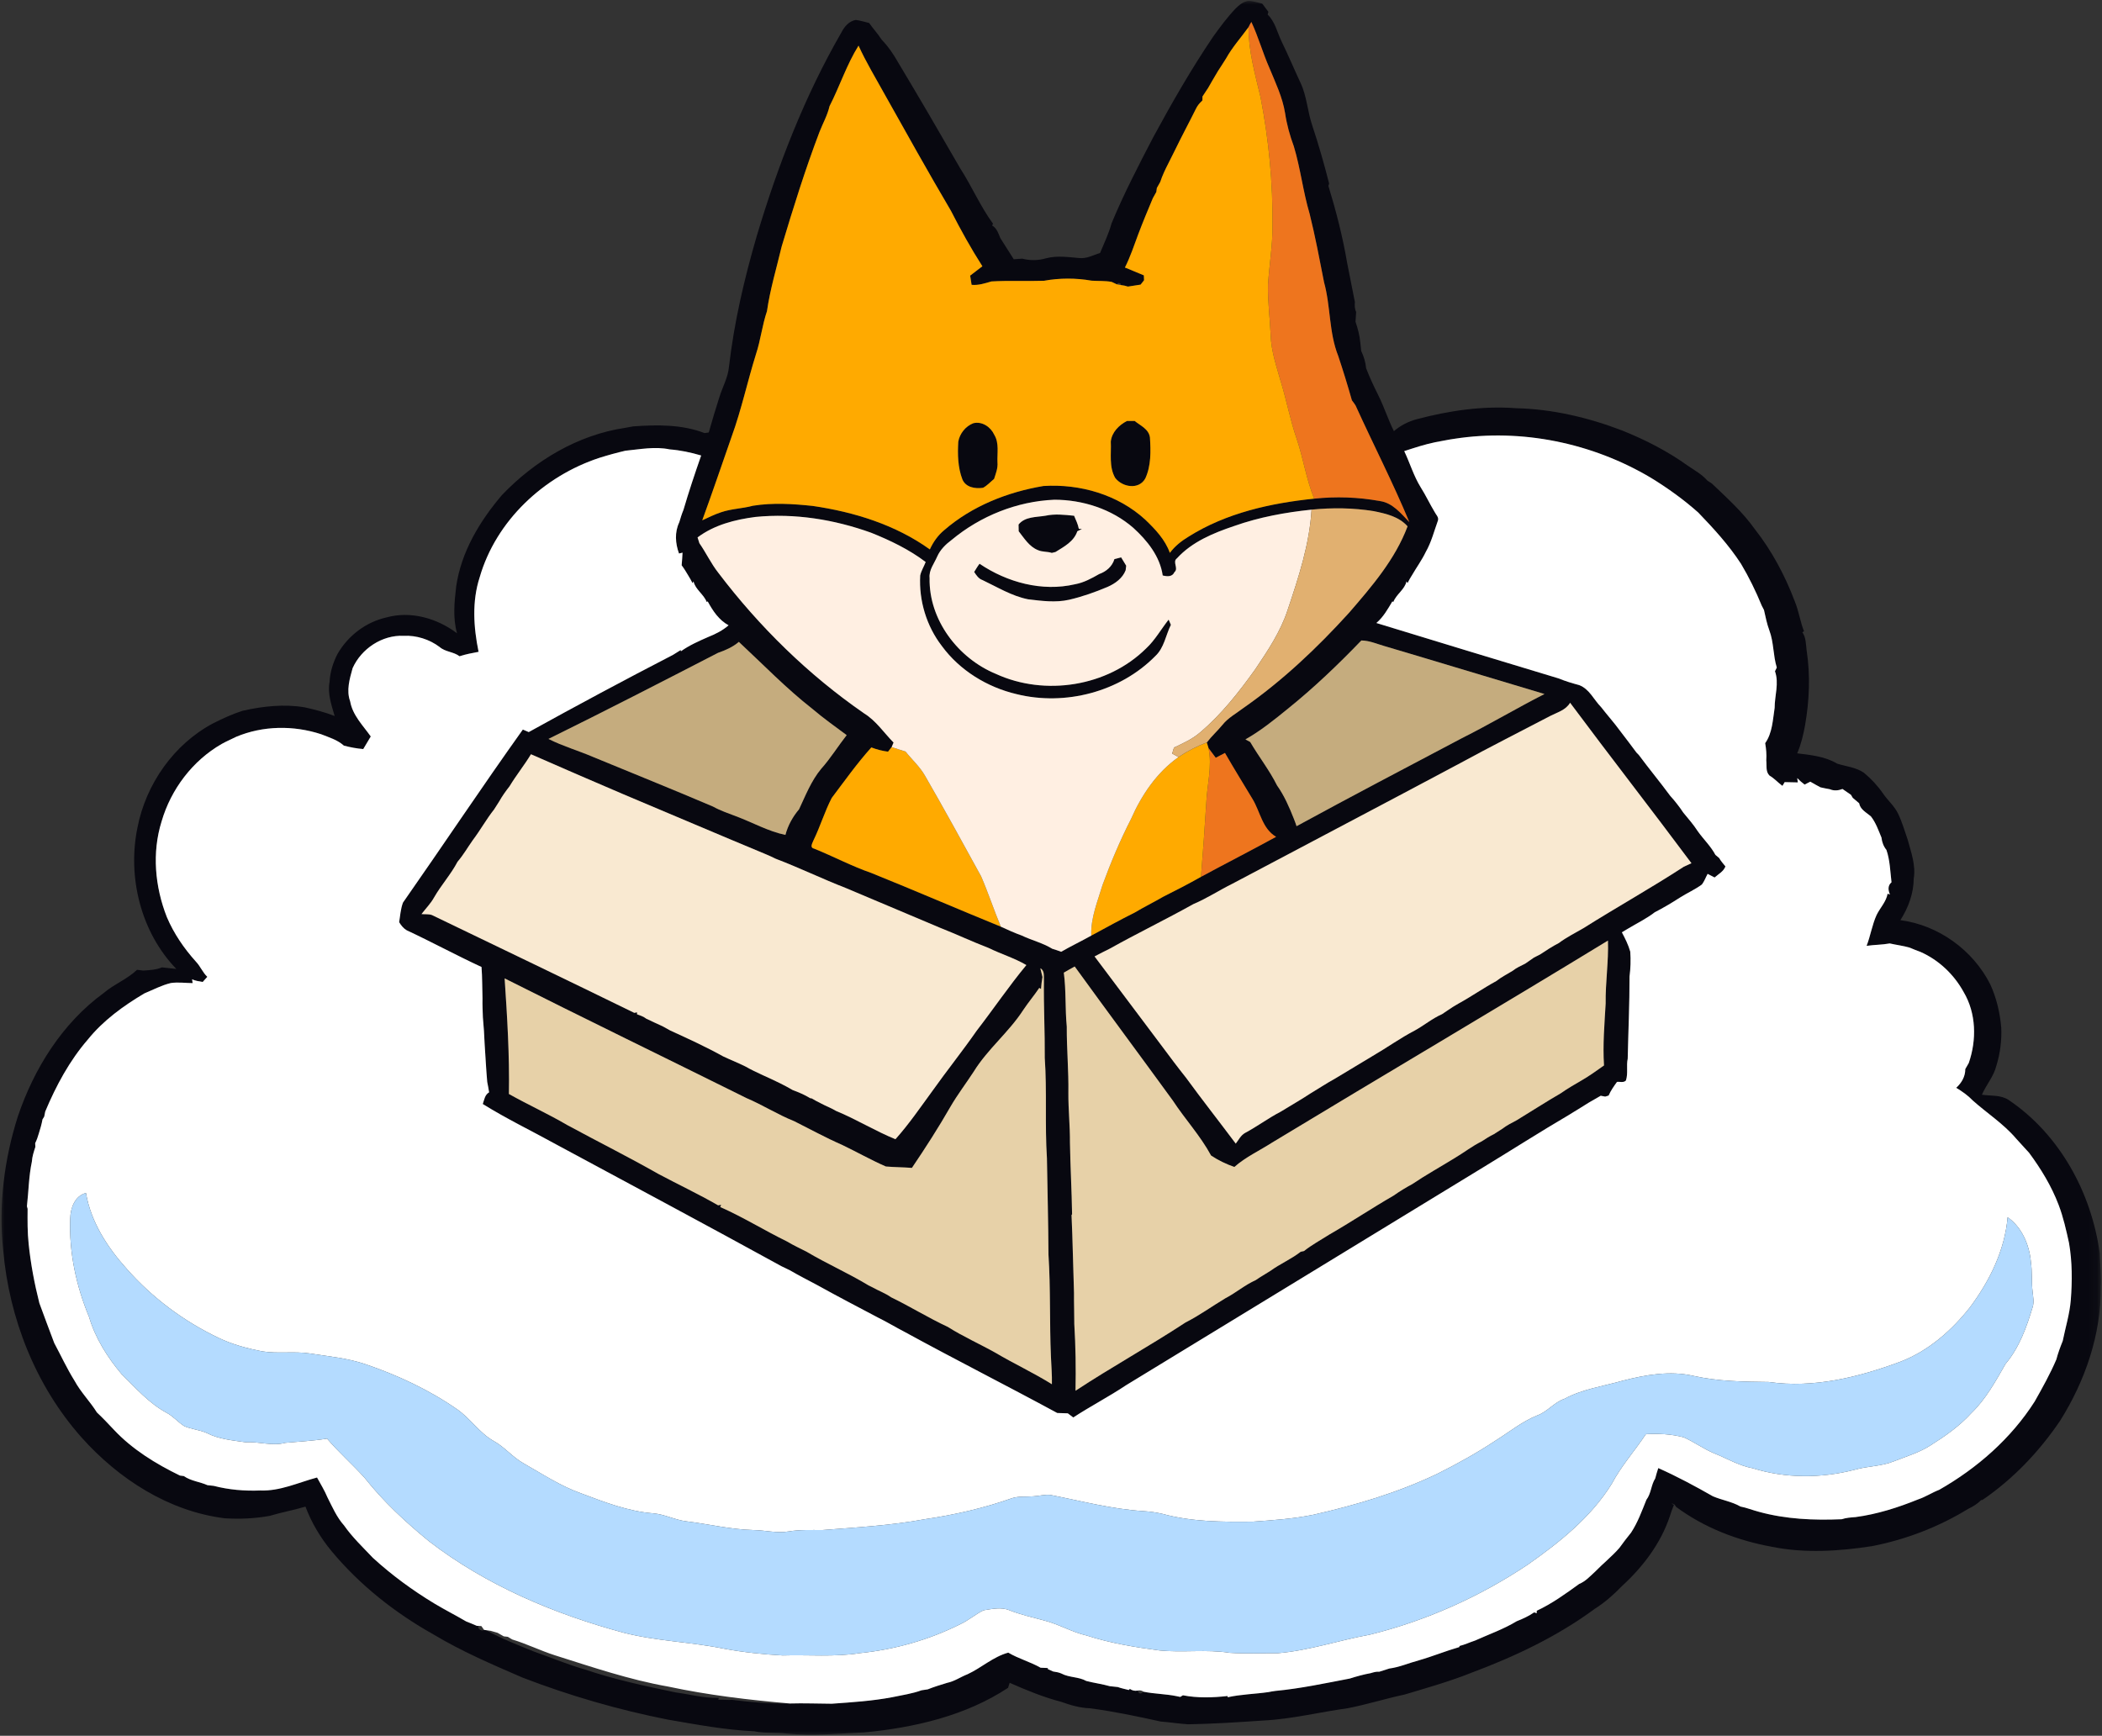 <svg width="224" height="185" viewBox="0 0 224 185" fill="none" xmlns="http://www.w3.org/2000/svg">
<rect x="0" y="0" width="224" height="185" fill="#333333" stroke="none"/>
<mask id="mask0_11084_29778" style="mask-type:luminance" maskUnits="userSpaceOnUse" x="0" y="0" width="224" height="185">
<path d="M223.903 0H0V185H223.903V0Z" fill="white"/>
</mask>
<g mask="url(#mask0_11084_29778)">
<path d="M131.663 0.917C132.039 0.548 132.477 0.165 133.025 0.103C133.533 0.098 134.02 0.276 134.514 0.388C134.724 0.681 134.942 0.973 135.165 1.262C135.144 1.334 135.107 1.478 135.087 1.55C135.877 2.322 136.106 3.438 136.565 4.404C137.279 5.864 137.907 7.367 138.597 8.841C139.27 10.274 139.334 11.886 139.84 13.373C140.519 15.412 141.111 17.481 141.638 19.564C141.618 19.624 141.58 19.745 141.56 19.805C142.382 22.496 143.083 25.224 143.555 28C143.764 28.968 143.925 29.947 144.132 30.92C144.216 31.341 144.297 31.766 144.383 32.189C144.352 32.55 144.357 32.911 144.517 33.247C144.488 33.592 144.466 33.941 144.45 34.289C144.695 35.008 144.889 35.749 144.962 36.508C144.991 36.806 145.022 37.109 145.058 37.41C145.334 37.989 145.521 38.605 145.581 39.246C145.957 40.233 146.409 41.186 146.879 42.129C147.502 43.372 147.916 44.707 148.542 45.952C149.243 45.346 150.076 44.921 150.971 44.681C154.41 43.772 157.981 43.236 161.548 43.507C165.428 43.596 169.257 44.5 172.873 45.885C175.337 46.878 177.725 48.096 179.887 49.652C180.607 50.142 181.383 50.571 181.961 51.235C182.114 51.333 182.267 51.433 182.425 51.533C184.025 53.065 185.7 54.561 186.989 56.38C188.815 58.697 190.217 61.333 191.259 64.087C191.688 65.12 191.833 66.242 192.245 67.281C192.201 67.308 192.114 67.362 192.068 67.386C192.466 67.956 192.437 68.662 192.525 69.319C192.926 71.945 192.817 74.632 192.365 77.248C192.18 78.286 191.936 79.319 191.519 80.291C192.973 80.467 194.501 80.623 195.782 81.391C196.729 81.69 197.78 81.776 198.623 82.357C199.401 82.999 200.093 83.744 200.667 84.575C201.164 85.312 201.875 85.895 202.264 86.71C202.695 87.605 202.972 88.562 203.294 89.499C203.659 90.846 204.173 92.224 203.937 93.642C203.925 95.225 203.359 96.748 202.515 98.07C206.582 98.605 210.251 101.261 212.093 104.914C212.761 106.365 213.125 107.941 213.264 109.531C213.323 110.893 213.15 112.269 212.746 113.574C212.471 114.72 211.662 115.611 211.202 116.677C212.154 116.817 213.209 116.675 214.056 117.238C219.499 120.909 222.882 127.134 223.761 133.572C223.797 134.779 223.938 135.987 223.871 137.196C223.914 142.23 222.203 147.17 219.547 151.406C217.329 154.69 214.545 157.62 211.271 159.859C211.229 159.866 211.146 159.879 211.103 159.886C210.728 160.291 210.246 160.572 209.752 160.808C206.614 162.736 203.116 164.082 199.501 164.788C195.976 165.331 192.332 165.57 188.815 164.855C185.161 164.192 181.59 162.82 178.601 160.594C178.501 160.391 178.365 160.227 178.129 160.273L178.385 160.378C178.217 160.774 178.078 161.191 177.946 161.602C176.98 164.497 175.082 166.997 172.851 169.038C171.966 169.955 171.009 170.802 169.93 171.481C165.938 174.424 161.412 176.562 156.781 178.292C154.473 179.214 152.075 179.889 149.695 180.602C147.665 181.038 145.675 181.659 143.638 182.062C140.63 182.471 137.665 183.226 134.621 183.374C131.952 183.555 129.281 183.733 126.605 183.777C125.63 183.711 124.661 183.557 123.688 183.482C121.186 182.927 118.668 182.399 116.126 182.067C115.086 182.028 114.084 181.742 113.114 181.391C111.212 180.892 109.385 180.149 107.593 179.353C107.55 179.489 107.466 179.757 107.423 179.891C102.882 182.881 97.448 184.127 92.102 184.645C89.364 184.753 86.621 185.062 83.883 184.769C82.715 184.621 81.523 184.769 80.366 184.521C77.251 184.377 74.186 183.796 71.12 183.268C65.855 182.221 60.675 180.724 55.666 178.791C52.447 177.398 49.21 176.013 46.2 174.203C42.095 171.905 38.332 168.931 35.322 165.309C34.149 163.889 33.203 162.299 32.551 160.576C31.295 160.95 30.004 161.184 28.748 161.56C27.177 161.85 25.56 161.916 23.969 161.821C17.989 161.086 12.63 157.626 8.679 153.192C3.799 147.695 0.978 140.524 0.339 133.234C-0.17 128.434 0.448 123.556 1.909 118.968C3.643 113.854 6.651 109.041 11.059 105.829C12.161 104.887 13.556 104.368 14.605 103.362C14.825 103.391 15.048 103.42 15.268 103.444C15.939 103.395 16.629 103.371 17.256 103.104C17.769 103.162 18.278 103.219 18.79 103.269C15.01 99.359 13.559 93.482 14.65 88.199C15.549 83.571 18.53 79.305 22.724 77.086C23.733 76.578 24.763 76.106 25.839 75.757C28.007 75.271 30.255 75.015 32.462 75.387C33.546 75.623 34.621 75.912 35.661 76.309C35.318 75.133 34.89 73.916 35.122 72.676C35.173 71.627 35.492 70.616 35.972 69.688C37.083 67.76 38.984 66.306 41.16 65.812C43.773 65.08 46.578 65.894 48.704 67.495C48.246 65.866 48.417 64.154 48.615 62.499C49.143 58.831 51.115 55.554 53.484 52.771C56.972 49.111 61.572 46.35 66.617 45.6C66.899 45.549 67.182 45.498 67.467 45.444C70.014 45.264 72.663 45.224 75.081 46.157C75.192 46.141 75.417 46.11 75.528 46.094C75.889 44.834 76.258 43.574 76.661 42.328C76.995 41.246 77.579 40.239 77.683 39.095C78.229 34.367 79.313 29.712 80.646 25.146C82.89 17.634 85.738 10.259 89.665 3.458C89.981 2.839 90.48 2.242 91.203 2.126C91.684 2.18 92.145 2.344 92.619 2.449C93.04 3.061 93.561 3.602 93.957 4.235C94.665 4.96 95.233 5.806 95.731 6.688C97.964 10.41 100.152 14.164 102.316 17.928C103.559 19.856 104.469 21.995 105.825 23.85C105.8 23.892 105.747 23.981 105.72 24.023C106.217 24.317 106.397 24.874 106.602 25.379C107.092 26.121 107.541 26.889 108.031 27.632C108.329 27.61 108.63 27.588 108.931 27.566C109.77 27.786 110.654 27.772 111.486 27.525C112.648 27.22 113.846 27.407 115.022 27.503C115.807 27.592 116.506 27.18 117.232 26.958C117.657 25.916 118.161 24.898 118.452 23.808C119.755 20.666 121.32 17.65 122.887 14.638C124.87 10.978 126.947 7.36 129.278 3.907C130.024 2.874 130.783 1.844 131.663 0.917ZM133.047 2.899C132.244 4.007 131.32 5.032 130.654 6.234C130.467 6.536 130.269 6.83 130.082 7.131C129.888 7.414 129.708 7.705 129.539 8.004C129.276 8.458 129.002 8.905 128.751 9.364C128.546 9.669 128.345 9.978 128.143 10.283C128.141 10.37 128.139 10.548 128.136 10.635C128.121 10.668 128.094 10.733 128.078 10.764C127.809 11.007 127.584 11.294 127.431 11.621C126.698 13.104 125.91 14.555 125.193 16.042C124.973 16.49 124.75 16.937 124.523 17.38C124.189 18.03 123.869 18.694 123.642 19.391C123.521 19.607 123.399 19.825 123.279 20.041C123.265 20.145 123.236 20.357 123.223 20.462C123.096 20.684 122.971 20.904 122.851 21.127C122.319 22.392 121.792 23.659 121.306 24.943C120.859 26.143 120.456 27.365 119.879 28.514C120.558 28.772 121.217 29.084 121.896 29.349C121.901 29.46 121.91 29.683 121.914 29.796C121.903 29.827 121.883 29.89 121.874 29.921C121.792 30.023 121.631 30.23 121.549 30.335C121.097 30.404 120.645 30.48 120.195 30.544C119.957 30.464 119.717 30.411 119.472 30.386L119.394 30.201L119.158 30.154L119.011 30.302C118.875 30.237 118.606 30.11 118.47 30.046C117.762 29.912 117.036 29.965 116.324 29.914C114.652 29.622 112.922 29.622 111.252 29.925C109.387 29.99 107.515 29.885 105.651 29.997C104.961 30.195 104.269 30.431 103.539 30.357C103.487 30.03 103.436 29.7 103.385 29.375C103.819 29.044 104.255 28.716 104.687 28.378C103.465 26.47 102.368 24.486 101.339 22.472C98.912 18.351 96.584 14.175 94.246 10.003C93.307 8.302 92.296 6.634 91.49 4.865C90.221 6.893 89.484 9.199 88.398 11.323C88.18 12.282 87.688 13.144 87.332 14.054C85.805 18.064 84.531 22.16 83.3 26.265C82.757 28.561 82.067 30.827 81.733 33.167C81.221 34.665 81.06 36.25 80.559 37.753C79.651 40.658 79.017 43.643 77.977 46.508C76.935 49.494 75.918 52.486 74.836 55.456C75.495 55.153 76.147 54.824 76.842 54.596C77.944 54.218 79.124 54.207 80.243 53.902C82.349 53.563 84.504 53.699 86.617 53.924C91.025 54.567 95.437 55.934 99.088 58.557C99.449 57.773 99.95 57.052 100.622 56.502C103.585 53.935 107.357 52.444 111.195 51.798C115.088 51.549 119.149 52.722 122.05 55.391C123.109 56.406 124.165 57.515 124.666 58.926C125.198 58.203 125.917 57.644 126.68 57.183C130.676 54.672 135.4 53.623 140.044 53.147C142.373 52.9 144.735 52.978 147.039 53.401C148.393 53.577 149.294 54.728 150.187 55.647C148.437 51.435 146.347 47.374 144.459 43.222C144.337 43.029 144.205 42.842 144.065 42.666C143.615 41.081 143.132 39.505 142.609 37.942C141.607 35.431 141.812 32.666 141.097 30.083C140.621 27.646 140.16 25.203 139.561 22.792C138.858 20.428 138.591 17.964 137.878 15.602C137.451 14.453 137.124 13.264 136.943 12.051C136.669 10.363 135.924 8.816 135.278 7.251C134.566 5.639 134.098 3.934 133.352 2.34C133.237 2.52 133.134 2.707 133.047 2.899ZM154.982 46.767C154.304 46.858 153.64 47.016 152.968 47.127C151.835 47.359 150.737 47.724 149.642 48.08C150.249 49.354 150.648 50.727 151.396 51.936C151.93 52.778 152.351 53.686 152.867 54.543C153.01 54.841 153.362 55.129 153.23 55.491C152.825 56.611 152.534 57.784 151.939 58.826C151.525 59.688 150.96 60.462 150.481 61.286C150.299 61.564 150.14 61.854 149.994 62.152L149.882 61.965C149.7 62.831 148.796 63.328 148.482 64.16L148.375 64.1C147.89 64.919 147.411 65.774 146.672 66.4C153.15 68.374 159.629 70.365 166.118 72.313C166.822 72.607 167.554 72.823 168.29 73.021C169.385 73.441 169.845 74.581 170.622 75.365C171.286 76.224 172.014 77.03 172.652 77.907C173.232 78.675 173.825 79.432 174.393 80.211C174.456 80.274 174.578 80.398 174.639 80.463C175.726 81.937 176.902 83.344 177.986 84.82C178.243 85.105 178.496 85.396 178.73 85.706C178.954 85.993 179.174 86.289 179.373 86.599C179.903 87.249 180.464 87.879 180.918 88.587C181.523 89.446 182.309 90.18 182.803 91.113C182.932 91.225 183.066 91.336 183.202 91.447C183.385 91.774 183.635 92.051 183.871 92.344C183.674 92.879 183.124 93.161 182.718 93.522C182.465 93.393 182.218 93.266 181.973 93.137C181.768 93.513 181.624 93.927 181.364 94.27C180.624 94.813 179.779 95.183 179.006 95.675C178.139 96.236 177.252 96.761 176.335 97.233C175.432 97.932 174.4 98.424 173.428 99.012C173.226 99.13 173.03 99.248 172.835 99.366C173.185 100.025 173.523 100.699 173.728 101.423C173.796 102.309 173.764 103.204 173.65 104.086C173.658 107.002 173.518 109.914 173.458 112.828C173.292 113.598 173.518 114.406 173.265 115.163C173.01 115.426 172.628 115.27 172.316 115.31C171.982 115.771 171.651 116.239 171.423 116.766C171.335 116.793 171.152 116.849 171.06 116.877C170.939 116.855 170.702 116.808 170.581 116.786C169.743 117.249 168.923 117.744 168.117 118.262C167.808 118.44 167.509 118.638 167.204 118.823C164.128 120.629 161.125 122.55 158.077 124.404C145.387 132.141 132.711 139.903 120.013 147.631C118.178 148.855 116.219 149.868 114.374 151.075C114.176 150.928 113.98 150.781 113.79 150.634C113.414 150.618 113.038 150.605 112.666 150.598C107.283 147.68 101.818 144.917 96.448 141.981C95.473 141.477 94.538 140.907 93.554 140.422C91.388 139.278 89.213 138.147 87.071 136.956C86.107 136.439 85.128 135.947 84.186 135.395C83.888 135.244 83.587 135.097 83.287 134.961C75.306 130.578 67.275 126.288 59.261 121.969C56.661 120.531 53.969 119.239 51.447 117.666C51.607 117.216 51.663 116.679 52.122 116.421C52.059 116.049 52.001 115.677 51.921 115.312C51.803 113.981 51.739 112.643 51.647 111.31C51.609 110.348 51.549 109.384 51.458 108.427C51.438 107.757 51.4 107.086 51.418 106.419C51.38 105.299 51.4 104.179 51.313 103.064C48.624 101.819 46.02 100.401 43.335 99.148C42.994 98.947 42.734 98.62 42.535 98.286C42.647 97.587 42.694 96.864 42.943 96.2C47.23 90.069 51.371 83.845 55.717 77.756C55.926 77.843 56.135 77.932 56.345 78.025C61.432 75.209 66.559 72.462 71.719 69.795C71.993 69.624 72.273 69.457 72.545 69.281L72.561 69.416C73.46 68.769 74.48 68.326 75.488 67.882C76.261 67.578 77.011 67.195 77.641 66.645C76.608 66.086 75.962 65.104 75.417 64.102L75.308 64.158C74.992 63.328 74.092 62.829 73.907 61.965L73.798 62.15C73.647 61.854 73.491 61.564 73.313 61.286C73.099 60.934 72.892 60.576 72.641 60.251C72.681 59.801 72.712 59.352 72.734 58.902C72.641 58.924 72.454 58.971 72.358 58.993C71.964 57.907 71.879 56.729 72.387 55.663C72.521 55.22 72.65 54.774 72.832 54.347C73.404 52.399 74.05 50.464 74.72 48.548C73.623 48.223 72.503 47.984 71.363 47.895C69.796 47.566 68.208 47.886 66.643 48.038C65.713 48.254 64.791 48.508 63.88 48.795C57.961 50.734 52.856 55.485 51.113 61.542C50.28 64.111 50.465 66.865 50.999 69.472C50.316 69.603 49.63 69.726 48.969 69.944C48.335 69.457 47.453 69.49 46.852 68.96C45.761 68.139 44.374 67.7 43.01 67.767C40.719 67.662 38.502 69.14 37.575 71.215C37.261 72.353 36.887 73.584 37.313 74.744C37.571 76.231 38.673 77.311 39.51 78.493C39.243 78.938 38.974 79.385 38.709 79.835C38.01 79.775 37.319 79.65 36.645 79.468C35.957 78.851 35.049 78.584 34.207 78.25C31.279 77.293 28.018 77.333 25.166 78.531C24.654 78.793 24.122 79.009 23.621 79.292C20.525 81.071 18.216 84.123 17.221 87.544C16.177 90.879 16.511 94.517 17.78 97.743C18.523 99.495 19.607 101.082 20.881 102.494C21.351 102.984 21.593 103.64 22.09 104.11C21.923 104.29 21.76 104.473 21.6 104.658C21.212 104.597 20.825 104.537 20.469 104.375C20.485 104.477 20.514 104.682 20.529 104.782C19.752 104.773 18.973 104.658 18.2 104.773C17.216 105.009 16.319 105.492 15.389 105.876C13.151 107.202 11.01 108.752 9.365 110.789C7.403 113.055 5.976 115.718 4.821 118.467C4.794 118.603 4.738 118.874 4.712 119.008C4.667 119.084 4.576 119.233 4.529 119.309C4.44 119.812 4.295 120.306 4.14 120.796C4.039 121.154 3.917 121.506 3.748 121.842C3.752 121.942 3.761 122.142 3.768 122.243C3.599 122.752 3.429 123.269 3.396 123.81C3.064 125.377 3.051 126.982 2.868 128.567C2.886 128.634 2.922 128.766 2.942 128.832C2.931 130.079 2.92 131.33 3.053 132.575C3.271 134.705 3.67 136.809 4.195 138.886C4.709 140.306 5.248 141.722 5.78 143.138C6.497 144.481 7.134 145.865 7.942 147.159C8.601 148.379 9.598 149.367 10.326 150.538C10.959 151.13 11.553 151.762 12.147 152.395C14.117 154.492 16.602 156.015 19.173 157.266C19.278 157.279 19.487 157.306 19.592 157.321C20.344 157.851 21.288 157.922 22.112 158.292C22.332 158.31 22.553 158.334 22.773 158.363C24.392 158.784 26.072 158.924 27.74 158.857C29.841 158.942 31.792 158.007 33.786 157.473C34.167 158.179 34.594 158.862 34.904 159.608C35.422 160.632 35.888 161.714 36.663 162.58C37.551 163.851 38.679 164.917 39.739 166.037C41.763 167.889 43.989 169.517 46.338 170.933C47.433 171.588 48.571 172.167 49.673 172.812C50.056 172.969 50.445 173.112 50.826 173.288L50.993 173.29C50.828 173.586 51.351 173.932 51.581 173.713C51.639 173.72 51.754 173.735 51.81 173.745C53.426 174.655 55.174 175.317 56.888 176.019C58.698 176.646 60.461 177.404 62.309 177.927C65.484 179.007 68.767 179.704 72.046 180.388C73.562 180.585 75.049 181.009 76.594 180.96C76.581 181.009 76.557 181.109 76.543 181.157C76.922 181.154 77.302 181.164 77.683 181.182C77.766 181.181 77.93 181.174 78.013 181.17C80.05 181.418 82.109 181.612 84.162 181.559C85.653 181.513 87.145 181.578 88.638 181.585C90.791 181.428 92.955 181.293 95.081 180.89C96.127 180.668 97.194 180.519 98.202 180.152C98.423 180.117 98.645 180.083 98.868 180.052C99.547 179.777 100.25 179.568 100.952 179.353C101.718 179.198 102.372 178.721 103.096 178.446C104.594 177.754 105.825 176.581 107.446 176.138C108.543 176.788 109.788 177.117 110.894 177.747C111.059 177.754 111.39 177.768 111.555 177.774C111.584 177.805 111.638 177.866 111.664 177.895C111.805 177.959 112.085 178.085 112.225 178.148C112.522 178.197 112.829 178.238 113.109 178.367C113.94 178.811 114.948 178.699 115.763 179.159C116.591 179.375 117.448 179.482 118.27 179.716C118.55 179.745 118.833 179.77 119.12 179.806C119.496 179.947 119.895 180.016 120.287 180.123L120.405 180.003C120.652 180.181 120.93 180.24 121.235 180.184C121.36 180.546 121.569 180.585 121.867 180.307C123.007 180.539 124.243 180.539 125.405 180.782C125.498 180.802 125.681 180.84 125.774 180.86L126.057 180.685C127.609 180.991 129.236 180.938 130.808 180.763L130.839 180.892C132.257 180.578 133.731 180.553 135.173 180.346C135.414 180.291 135.665 180.254 135.915 180.22C138.577 179.967 141.213 179.405 143.845 178.9C144.205 178.784 144.573 178.674 144.944 178.577C145.312 178.484 145.681 178.392 146.06 178.328C146.36 178.238 146.672 178.143 146.997 178.17C147.349 178.063 147.703 177.949 148.054 177.832C149.143 177.689 150.149 177.24 151.2 176.96C152.652 176.546 154.047 175.967 155.499 175.549L155.546 175.425C156.109 175.284 156.634 175.033 157.186 174.853C158.674 174.181 160.23 173.642 161.632 172.789C162.28 172.538 162.915 172.241 163.489 171.846C163.556 171.868 163.692 171.914 163.758 171.939L163.765 171.674C165.383 170.919 166.844 169.862 168.285 168.818C168.959 168.544 169.451 167.994 169.979 167.513C170.821 166.643 171.778 165.89 172.572 164.975C172.974 164.421 173.385 163.873 173.818 163.346C174.529 162.261 174.97 161.037 175.449 159.846C175.965 159.169 175.938 158.279 176.388 157.577C176.483 157.204 176.595 156.834 176.715 156.469C178.709 157.355 180.632 158.39 182.53 159.472C183.492 159.886 184.553 160.037 185.473 160.567C186.147 160.696 186.787 160.961 187.452 161.133C190.314 161.921 193.309 162.048 196.264 161.921C196.736 161.763 197.231 161.729 197.729 161.694C200.03 161.389 202.264 160.676 204.409 159.806C205.193 159.546 205.886 159.08 206.653 158.784C210.696 156.48 214.304 153.323 216.821 149.381C217.649 147.913 218.473 146.44 219.136 144.89C219.311 144.216 219.554 143.563 219.815 142.92C220.109 141.468 220.553 140.046 220.674 138.563C220.832 136.537 220.832 134.491 220.487 132.488C220.187 131.116 219.881 129.743 219.381 128.427C218.619 126.421 217.503 124.587 216.232 122.868C215.774 122.352 215.294 121.857 214.839 121.341C213.506 119.774 211.753 118.654 210.231 117.294C209.711 116.753 209.1 116.323 208.464 115.938C209.036 115.422 209.436 114.734 209.431 113.946C209.55 113.725 209.674 113.507 209.803 113.293C210.652 110.842 210.602 108.004 209.258 105.735C208.235 103.863 206.607 102.316 204.65 101.452C204.267 101.312 203.886 101.165 203.516 101.004C202.815 100.795 202.086 100.715 201.378 100.552C200.562 100.704 199.73 100.686 198.915 100.811C199.331 99.733 199.501 98.576 199.979 97.52C200.351 96.757 201.006 96.107 201.15 95.254L201.4 95.336C201.206 94.869 201.147 94.395 201.568 94.034C201.43 92.876 201.408 91.703 201.03 90.59C200.723 90.209 200.551 89.753 200.5 89.272C200.175 88.491 199.896 87.676 199.368 87.004C198.886 86.594 198.246 86.291 198.117 85.608C197.893 85.412 197.664 85.218 197.437 85.034C197.389 84.953 197.299 84.793 197.252 84.715C196.946 84.504 196.651 84.29 196.346 84.092C195.903 84.261 195.438 84.308 194.996 84.116C194.653 84.058 194.324 83.989 193.993 83.914C193.632 83.713 193.265 83.522 192.914 83.312C192.761 83.391 192.459 83.544 192.308 83.622C192.029 83.408 191.761 83.183 191.522 82.932C191.537 83.048 191.568 83.277 191.585 83.391C191.111 83.379 190.65 83.364 190.183 83.359C190.123 83.459 190.006 83.658 189.945 83.758C189.467 83.411 189.078 82.956 188.565 82.662C188.133 82.228 188.287 81.587 188.223 81.04C188.268 80.423 188.211 79.811 188.107 79.205C188.879 78.119 188.915 76.721 189.115 75.443C189.114 74.145 189.604 72.816 189.151 71.542C189.2 71.445 189.293 71.246 189.343 71.148C188.944 69.857 189.03 68.464 188.552 67.192C188.289 66.484 188.143 65.743 187.978 65.011C187.917 64.893 187.796 64.661 187.737 64.545C187.109 63.009 186.378 61.516 185.529 60.091C184.231 58.092 182.618 56.335 180.972 54.623C179.41 53.236 177.711 52.014 175.931 50.925C169.697 47.214 162.162 45.654 154.982 46.767ZM101.419 57.539C100.778 58.014 100.19 58.59 99.865 59.331C99.552 60.066 98.97 60.759 99.062 61.602C98.97 66.059 102.092 70.16 106.13 71.825C111.346 74.221 118.029 73.181 122.13 69.116C123.092 68.223 123.728 67.061 124.537 66.039C124.614 66.224 124.692 66.409 124.775 66.596C124.223 67.707 124.062 69.042 123.116 69.924C119.356 73.744 113.505 75.267 108.327 73.98C105.199 73.243 102.283 71.458 100.371 68.855C98.732 66.727 97.913 64.011 98.062 61.335C98.174 60.825 98.461 60.382 98.645 59.899C96.884 58.563 94.879 57.599 92.835 56.78C88.91 55.367 84.678 54.681 80.513 55.095C78.333 55.376 76.123 55.937 74.335 57.279C74.384 57.433 74.482 57.74 74.531 57.896C75.245 58.92 75.771 60.066 76.548 61.048C80.913 66.801 86.138 71.923 92.085 76.033C93.356 76.816 94.189 78.092 95.222 79.141C95.17 79.261 95.068 79.504 95.017 79.624C94.888 79.786 94.761 79.949 94.634 80.114C94.022 80.036 93.427 79.882 92.855 79.662C91.328 81.36 90.007 83.226 88.634 85.044C87.879 86.494 87.416 88.074 86.699 89.541C86.584 89.853 86.245 90.339 86.769 90.452C88.817 91.28 90.773 92.322 92.862 93.046C97.479 94.907 102.047 96.886 106.655 98.765C107.386 99.101 108.118 99.435 108.877 99.707C109.944 100.219 111.124 100.495 112.136 101.12C112.45 101.218 112.771 101.318 113.085 101.441C114.135 100.833 115.233 100.314 116.29 99.718C117.829 98.887 119.358 98.037 120.923 97.26C121.921 96.661 122.969 96.151 123.973 95.566C125.325 94.889 126.669 94.199 127.983 93.453C130.643 92.015 133.337 90.641 135.988 89.188C134.514 88.328 134.301 86.527 133.486 85.176C132.5 83.535 131.494 81.908 130.538 80.249C130.211 80.421 129.882 80.59 129.554 80.761C129.296 80.418 129.042 80.073 128.786 79.731C128.742 79.581 128.651 79.283 128.606 79.134C129.114 78.462 129.746 77.901 130.278 77.251C130.877 76.5 131.738 76.044 132.489 75.469C136.643 72.573 140.343 69.078 143.74 65.336C146.173 62.524 148.673 59.628 149.998 56.099C149.087 55.062 147.7 54.743 146.405 54.481C144.214 54.122 141.975 54.098 139.768 54.318C136.974 54.607 134.187 55.117 131.536 56.057C129.314 56.803 127.032 57.742 125.42 59.507C124.902 59.888 125.632 60.578 125.155 60.979C124.922 61.504 124.372 61.451 123.904 61.333C123.615 59.296 122.246 57.597 120.765 56.253C118.466 54.251 115.38 53.263 112.357 53.261C108.374 53.43 104.478 54.993 101.419 57.539ZM137.215 75.559C135.781 76.725 134.334 77.894 132.72 78.804C132.847 78.874 133.103 79.014 133.23 79.083C134.143 80.648 135.274 82.079 136.084 83.704C136.856 84.793 137.393 86.026 137.88 87.264C137.987 87.522 138.076 87.785 138.168 88.054C144 84.873 149.887 81.792 155.762 78.689C158.745 77.193 161.614 75.483 164.589 73.967C158.905 72.279 153.237 70.543 147.551 68.864C146.737 68.631 145.928 68.268 145.074 68.261C142.596 70.835 140.004 73.317 137.215 75.559ZM76.51 69.583C70.51 72.682 64.504 75.77 58.446 78.755C59.969 79.526 61.623 79.998 63.188 80.67C67.456 82.435 71.744 84.152 75.991 85.969C76.766 86.403 77.614 86.679 78.442 87.001C80.199 87.651 81.849 88.602 83.698 88.985C83.966 87.974 84.478 87.048 85.152 86.254C85.849 84.771 86.45 83.212 87.512 81.937C88.514 80.819 89.297 79.53 90.226 78.352C88.999 77.435 87.741 76.552 86.577 75.556C83.785 73.375 81.323 70.819 78.736 68.412C78.086 68.971 77.307 69.303 76.51 69.583ZM167.316 74.897C166.868 75.681 165.953 75.921 165.201 76.307C162.02 77.976 158.809 79.59 155.655 81.311C147.567 85.628 139.448 89.882 131.349 94.179C129.94 94.873 128.622 95.751 127.172 96.358C124.229 98.001 121.193 99.471 118.25 101.116C117.709 101.378 117.172 101.654 116.642 101.937C119.06 105.167 121.491 108.389 123.911 111.617C124.719 112.703 125.529 113.79 126.378 114.849C128.11 117.222 129.928 119.536 131.689 121.889C131.994 121.495 132.217 121.012 132.669 120.756C133.976 120.059 135.165 119.164 136.48 118.482C137.524 117.832 138.6 117.236 139.624 116.555C140.516 116.022 141.382 115.444 142.295 114.943C143.62 114.135 144.955 113.344 146.285 112.541C147.794 111.666 149.214 110.64 150.764 109.834C151.754 109.291 152.629 108.547 153.673 108.088C153.903 107.935 154.13 107.779 154.361 107.625C154.7 107.398 155.04 107.171 155.401 106.975C156.781 106.221 158.07 105.312 159.45 104.564C159.992 104.134 160.613 103.829 161.198 103.467C161.601 103.142 162.08 102.939 162.538 102.703C162.85 102.492 163.157 102.271 163.469 102.057C163.685 101.946 163.901 101.837 164.119 101.726C164.767 101.298 165.419 100.869 166.114 100.512C166.931 99.898 167.85 99.442 168.735 98.927C172.273 96.699 175.929 94.657 179.438 92.376C179.707 92.255 179.979 92.129 180.251 92.001C175.98 86.271 171.583 80.63 167.316 74.897ZM56.583 80.387C55.873 81.558 55.009 82.627 54.301 83.8C53.898 84.314 53.517 84.846 53.197 85.416C53.01 85.697 52.834 85.984 52.654 86.269C51.828 87.311 51.187 88.48 50.387 89.537C49.842 90.307 49.372 91.131 48.755 91.85C48.052 93.192 47.019 94.323 46.267 95.635C45.906 96.294 45.369 96.828 44.917 97.422C45.28 97.462 45.672 97.398 46.026 97.525C53.221 100.991 60.419 104.444 67.596 107.952C67.667 107.937 67.81 107.908 67.881 107.892L67.89 108.108C68.233 108.226 68.585 108.347 68.876 108.576C69.464 108.867 70.072 109.121 70.664 109.409C70.913 109.546 71.165 109.689 71.421 109.829C73.322 110.697 75.23 111.57 77.06 112.587C77.841 112.957 78.649 113.273 79.426 113.661C80.62 114.34 81.902 114.838 83.129 115.455C83.578 115.682 84.03 115.914 84.466 116.174C85.11 116.414 85.749 116.682 86.337 117.044L86.499 117.069C86.793 117.249 87.102 117.407 87.416 117.565C87.962 117.866 88.554 118.075 89.09 118.4C91.257 119.293 93.251 120.533 95.422 121.419C96.867 119.807 98.087 118.013 99.365 116.27C100.901 114.104 102.566 112.031 104.082 109.851C105.87 107.538 107.51 105.11 109.376 102.857C108.094 102.104 106.66 101.679 105.331 101.024C103.603 100.363 101.929 99.573 100.21 98.896C96.873 97.482 93.527 96.084 90.192 94.669C87.654 93.682 85.197 92.489 82.652 91.521C82.278 91.329 81.893 91.162 81.51 91.002C76.459 88.903 71.425 86.75 66.381 84.63C63.106 83.235 59.84 81.817 56.583 80.387ZM135.576 121.769C134.227 122.637 132.749 123.309 131.538 124.378C130.667 124.07 129.826 123.667 129.058 123.158C127.927 121.058 126.284 119.286 124.979 117.296C121.509 112.525 117.987 107.788 114.527 103.01C114.135 103.222 113.748 103.44 113.365 103.667C113.621 105.573 113.494 107.503 113.681 109.417C113.668 111.782 113.891 114.139 113.851 116.504C113.842 118.267 114.031 120.019 114.02 121.78C114.058 124.326 114.211 126.864 114.247 129.411L114.189 129.511C114.316 132.272 114.354 135.032 114.452 137.795C114.44 138.904 114.487 140.012 114.483 141.121C114.625 143.485 114.663 145.859 114.612 148.227C118.454 145.698 122.488 143.477 126.333 140.952C127.82 140.199 129.169 139.213 130.599 138.361C131.712 137.784 132.669 136.942 133.822 136.433C134.323 136.079 134.864 135.785 135.378 135.451C136.411 134.701 137.602 134.2 138.609 133.414C138.695 133.396 138.867 133.358 138.954 133.341C139.797 132.672 140.746 132.163 141.65 131.584C143.972 130.253 146.191 128.763 148.509 127.427C149.15 126.976 149.818 126.566 150.508 126.196C151.961 125.212 153.502 124.364 154.996 123.443C155.975 122.864 156.877 122.154 157.899 121.646C158.317 121.363 158.751 121.101 159.203 120.876C159.499 120.689 159.793 120.499 160.089 120.31C160.564 119.939 161.109 119.676 161.637 119.391C163.215 118.427 164.769 117.425 166.365 116.497C167.062 115.998 167.814 115.582 168.551 115.145C169.378 114.669 170.15 114.106 170.931 113.556C170.788 111.359 170.982 109.157 171.107 106.964C171.074 104.72 171.43 102.494 171.352 100.247C159.473 107.501 147.48 114.56 135.576 121.769ZM111.09 104.132C111.019 104.553 110.963 104.978 110.934 105.406L110.752 105.288C110.206 106.1 109.57 106.848 109.029 107.665C107.499 110.025 105.242 111.817 103.764 114.215C102.946 115.473 102.032 116.664 101.281 117.962C100.003 120.188 98.617 122.347 97.178 124.473C96.254 124.4 95.324 124.404 94.402 124.324C92.81 123.63 91.294 122.768 89.729 122.018C87.995 121.261 86.334 120.346 84.642 119.5C82.888 118.801 81.292 117.775 79.555 117.038C70.967 112.772 62.342 108.587 53.776 104.277C54.05 108.378 54.305 112.485 54.232 116.597C56.278 117.746 58.426 118.721 60.454 119.91C63.673 121.657 66.964 123.298 70.145 125.108C72.264 126.239 74.442 127.263 76.525 128.463C76.606 128.449 76.768 128.421 76.848 128.407L76.748 128.643C79.192 129.718 81.468 131.143 83.865 132.314C84.544 132.728 85.272 133.053 85.978 133.421C88.122 134.694 90.417 135.7 92.55 136.991C92.655 137.045 92.864 137.149 92.971 137.201C93.623 137.57 94.342 137.824 94.957 138.26C97.005 139.253 98.939 140.462 101.007 141.422C102.635 142.455 104.407 143.236 106.085 144.18C108.06 145.349 110.151 146.315 112.096 147.533C112.123 146.555 112.029 145.582 111.994 144.61C111.836 140.979 111.967 137.341 111.731 133.712C111.713 130.288 111.622 126.867 111.566 123.445C111.337 119.883 111.58 116.307 111.335 112.746C111.357 109.992 111.208 107.242 111.246 104.491C111.217 104.03 111.346 103.462 110.863 103.195C110.93 103.509 111.005 103.818 111.09 104.132Z" fill="#080810"/>
<path d="M118.372 47.068C118.472 46.075 119.249 45.298 120.106 44.864C120.371 44.864 120.638 44.864 120.91 44.864C121.533 45.367 122.428 45.732 122.544 46.63C122.635 48.083 122.675 49.644 122.05 50.991C121.373 52.233 119.601 51.935 118.839 50.935C118.161 49.749 118.437 48.366 118.372 47.068Z" fill="#080810"/>
<path d="M102.118 47.081C102.268 46.212 102.893 45.431 103.717 45.108C104.654 44.872 105.58 45.509 105.959 46.346C106.495 47.237 106.252 48.301 106.297 49.28C106.353 49.897 106.119 50.471 105.934 51.046C105.545 51.364 105.202 51.754 104.754 51.992C103.928 52.112 102.918 51.954 102.557 51.095C102.067 49.821 102.04 48.425 102.118 47.081Z" fill="#080810"/>
<path d="M108.543 55.905C109.227 55.048 110.424 55.133 111.411 54.966C112.417 54.745 113.446 54.865 114.461 54.97C114.654 55.422 114.872 55.872 114.966 56.364C115.051 56.366 115.215 56.373 115.298 56.377C115.175 56.437 114.928 56.56 114.806 56.62C114.436 57.722 113.394 58.258 112.477 58.833C112.379 58.857 112.183 58.906 112.085 58.928C111.6 58.768 111.068 58.844 110.6 58.628C109.679 58.258 109.144 57.365 108.557 56.622C108.552 56.442 108.546 56.086 108.543 55.905Z" fill="#080810"/>
<path d="M118.757 59.592C118.993 59.53 119.231 59.468 119.474 59.405C119.65 59.704 119.828 59.997 120.013 60.293C119.997 60.414 119.968 60.659 119.955 60.779C119.623 61.632 118.842 62.195 118.031 62.551C116.7 63.112 115.333 63.599 113.926 63.922C112.486 64.25 111.003 64.045 109.558 63.873C107.82 63.528 106.286 62.575 104.701 61.825C104.282 61.683 104.042 61.309 103.812 60.959C103.999 60.665 104.171 60.36 104.385 60.084C107.321 62.068 111.052 63.09 114.559 62.27C115.487 62.103 116.324 61.647 117.134 61.182C117.882 60.921 118.526 60.369 118.757 59.592Z" fill="#080810"/>
<path d="M133.048 2.9C133.134 2.708 133.237 2.521 133.352 2.341C134.098 3.935 134.566 5.64 135.278 7.252C135.924 8.817 136.67 10.364 136.944 12.052C137.124 13.265 137.451 14.454 137.879 15.602C138.591 17.965 138.858 20.429 139.562 22.793C140.16 25.204 140.621 27.646 141.098 30.084C141.812 32.667 141.607 35.432 142.609 37.943C143.132 39.506 143.615 41.082 144.065 42.667C144.205 42.843 144.337 43.03 144.459 43.223C146.347 47.375 148.437 51.436 150.187 55.648C149.295 54.729 148.393 53.578 147.039 53.402C144.735 52.979 142.373 52.901 140.045 53.148C139.21 51.104 138.896 48.907 138.199 46.819C137.5 44.828 137.124 42.745 136.505 40.73C136.044 39.087 135.463 37.457 135.41 35.734C135.334 33.936 135.082 32.144 135.127 30.34C135.254 28.247 135.623 26.17 135.603 24.069C135.652 19.481 135.207 14.892 134.337 10.389C133.753 7.924 133.043 5.458 133.048 2.9Z" fill="#EE751E"/>
<path d="M128.787 79.731C129.042 80.074 129.296 80.419 129.555 80.762C129.882 80.591 130.211 80.422 130.539 80.25C131.494 81.909 132.5 83.536 133.486 85.177C134.301 86.528 134.515 88.329 135.988 89.189C133.337 90.642 130.643 92.016 127.983 93.454C128.19 90.836 128.386 88.218 128.546 85.597C128.629 83.643 129.194 81.688 128.787 79.731Z" fill="#EE751E"/>
<path d="M130.654 6.233C131.32 5.031 132.244 4.007 133.047 2.898C133.043 5.456 133.753 7.923 134.337 10.387C135.207 14.891 135.652 19.48 135.603 24.068C135.623 26.169 135.254 28.246 135.127 30.339C135.082 32.142 135.334 33.934 135.41 35.733C135.463 37.456 136.044 39.086 136.505 40.729C137.124 42.743 137.5 44.827 138.199 46.818C138.896 48.906 139.21 51.103 140.045 53.147C135.401 53.623 130.677 54.672 126.68 57.183C125.917 57.644 125.198 58.203 124.666 58.926C124.165 57.515 123.11 56.406 122.05 55.391C119.149 52.722 115.088 51.548 111.195 51.798C107.357 52.443 103.585 53.935 100.622 56.502C99.95 57.052 99.449 57.773 99.089 58.556C95.438 55.934 91.025 54.567 86.617 53.924C84.504 53.699 82.35 53.563 80.243 53.901C79.124 54.206 77.944 54.218 76.842 54.596C76.147 54.823 75.495 55.153 74.836 55.455C75.918 52.486 76.935 49.493 77.977 46.508C79.017 43.643 79.651 40.658 80.56 37.752C81.06 36.25 81.221 34.665 81.733 33.166C82.067 30.826 82.757 28.56 83.3 26.265C84.531 22.16 85.805 18.064 87.332 14.054C87.688 13.144 88.18 12.282 88.398 11.322C89.484 9.199 90.222 6.892 91.49 4.864C92.296 6.634 93.307 8.302 94.246 10.002C96.584 14.174 98.913 18.351 101.339 22.471C102.368 24.486 103.465 26.47 104.687 28.378C104.256 28.716 103.819 29.043 103.385 29.375C103.436 29.7 103.488 30.03 103.539 30.357C104.269 30.43 104.961 30.194 105.652 29.996C107.515 29.885 109.387 29.989 111.253 29.925C112.922 29.622 114.652 29.622 116.324 29.914C117.036 29.965 117.762 29.912 118.47 30.045C118.606 30.11 118.875 30.237 119.011 30.301C119.127 30.323 119.356 30.366 119.472 30.386C119.717 30.41 119.957 30.464 120.195 30.544C120.645 30.479 121.097 30.404 121.549 30.335C121.631 30.23 121.792 30.023 121.874 29.921L121.919 29.865L121.914 29.796C121.91 29.682 121.901 29.46 121.896 29.348C121.217 29.083 120.558 28.772 119.879 28.513C120.456 27.365 120.859 26.142 121.306 24.943C121.792 23.658 122.319 22.391 122.851 21.127C122.972 20.904 123.096 20.684 123.223 20.461C123.237 20.357 123.265 20.145 123.279 20.04C123.399 19.825 123.521 19.606 123.642 19.39C123.869 18.694 124.189 18.03 124.523 17.38C124.75 16.937 124.973 16.49 125.193 16.042C125.91 14.555 126.698 13.104 127.431 11.621C127.584 11.293 127.809 11.006 128.079 10.764L128.136 10.71V10.635C128.139 10.548 128.141 10.37 128.143 10.283C128.346 9.978 128.546 9.668 128.751 9.363C129.002 8.905 129.276 8.457 129.539 8.003C129.708 7.705 129.889 7.413 130.082 7.131C130.269 6.83 130.467 6.536 130.654 6.233ZM118.372 47.067C118.437 48.365 118.161 49.747 118.84 50.934C119.601 51.933 121.373 52.232 122.05 50.99C122.675 49.643 122.635 48.082 122.544 46.628C122.428 45.731 121.533 45.366 120.91 44.863C120.639 44.863 120.371 44.863 120.106 44.863C119.249 45.297 118.472 46.074 118.372 47.067ZM102.118 47.08C102.04 48.425 102.067 49.821 102.557 51.094C102.918 51.953 103.928 52.112 104.754 51.991C105.202 51.753 105.545 51.364 105.934 51.045C106.119 50.471 106.353 49.896 106.297 49.28C106.253 48.3 106.495 47.236 105.959 46.346C105.58 45.508 104.654 44.872 103.717 45.108C102.893 45.431 102.268 46.212 102.118 47.08Z" fill="#FFAA00"/>
<path d="M125.587 80.691C126.529 80.059 127.54 79.529 128.606 79.135C128.651 79.284 128.742 79.582 128.786 79.731C129.194 81.688 128.628 83.643 128.546 85.597C128.386 88.218 128.19 90.836 127.983 93.454C126.669 94.2 125.325 94.89 123.973 95.567C122.969 96.152 121.921 96.662 120.923 97.261C119.358 98.038 117.829 98.888 116.291 99.719C116.217 97.835 116.97 96.072 117.499 94.302C118.377 91.911 119.369 89.562 120.527 87.29C121.651 84.736 123.281 82.318 125.587 80.691Z" fill="#FFAA00"/>
<path d="M95.017 79.623C95.509 79.788 96.003 79.946 96.502 80.102C97.183 80.961 98.018 81.702 98.568 82.664C100.613 86.213 102.584 89.804 104.552 93.397C105.318 95.158 105.914 96.99 106.655 98.764C102.047 96.885 97.479 94.906 92.862 93.045C90.773 92.322 88.817 91.28 86.769 90.451C86.245 90.338 86.584 89.853 86.7 89.541C87.416 88.074 87.879 86.493 88.634 85.044C90.008 83.225 91.328 81.359 92.855 79.661C93.427 79.881 94.022 80.035 94.634 80.113C94.761 79.948 94.888 79.786 95.017 79.623Z" fill="#FFAA00"/>
<path d="M154.983 46.767C162.162 45.653 169.699 47.214 175.931 50.925C177.713 52.014 179.411 53.236 180.972 54.623C182.618 56.335 184.231 58.091 185.529 60.09C186.378 61.515 187.109 63.009 187.737 64.545C187.797 64.661 187.917 64.893 187.978 65.01C188.143 65.743 188.289 66.484 188.552 67.192C189.031 68.463 188.944 69.857 189.343 71.148C189.294 71.246 189.2 71.444 189.151 71.542C189.604 72.816 189.114 74.145 189.115 75.443C188.915 76.721 188.879 78.118 188.107 79.205C188.211 79.811 188.268 80.423 188.223 81.039C188.287 81.587 188.133 82.228 188.565 82.662C189.078 82.956 189.467 83.41 189.945 83.758C190.006 83.657 190.124 83.459 190.185 83.359C190.65 83.364 191.111 83.379 191.585 83.39C191.568 83.277 191.537 83.047 191.522 82.932C191.761 83.183 192.03 83.408 192.308 83.622C192.459 83.544 192.761 83.39 192.914 83.312C193.265 83.522 193.632 83.713 193.993 83.913C194.324 83.989 194.654 84.058 194.996 84.116C195.438 84.308 195.903 84.261 196.346 84.091C196.651 84.29 196.946 84.503 197.252 84.715C197.3 84.793 197.389 84.953 197.437 85.033C197.664 85.218 197.894 85.412 198.118 85.608C198.247 86.291 198.886 86.594 199.368 87.003C199.896 87.676 200.175 88.491 200.501 89.272C200.551 89.753 200.723 90.209 201.03 90.59C201.409 91.703 201.431 92.876 201.568 94.034C201.149 94.395 201.207 94.869 201.4 95.336L201.151 95.254C201.006 96.106 200.351 96.757 199.979 97.52C199.501 98.576 199.331 99.733 198.915 100.811C199.73 100.686 200.563 100.704 201.378 100.552C202.086 100.715 202.816 100.795 203.517 101.004C203.887 101.165 204.267 101.311 204.65 101.452C206.607 102.316 208.235 103.863 209.258 105.735C210.603 108.003 210.652 110.842 209.803 113.293C209.674 113.507 209.55 113.725 209.431 113.945C209.437 114.733 209.036 115.421 208.464 115.938C209.1 116.323 209.713 116.753 210.231 117.294C211.753 118.654 213.507 119.774 214.839 121.341C215.294 121.857 215.774 122.352 216.232 122.868C217.504 124.587 218.62 126.421 219.381 128.427C219.881 129.743 220.187 131.116 220.487 132.488C220.832 134.491 220.832 136.537 220.674 138.563C220.554 140.046 220.109 141.468 219.815 142.92C219.554 143.563 219.311 144.215 219.136 144.89C218.473 146.439 217.65 147.913 216.821 149.38C214.304 153.323 210.696 156.48 206.653 158.784C205.886 159.08 205.193 159.545 204.409 159.806C202.264 160.676 200.03 161.389 197.729 161.694C197.232 161.729 196.736 161.763 196.264 161.921C193.309 162.048 190.314 161.921 187.452 161.133C186.787 160.961 186.147 160.696 185.473 160.567C184.553 160.037 183.492 159.886 182.53 159.472C180.633 158.39 178.71 157.355 176.715 156.469C176.595 156.834 176.483 157.203 176.388 157.577C175.938 158.279 175.965 159.169 175.449 159.846C174.971 161.037 174.529 162.261 173.818 163.345C173.385 163.873 172.975 164.421 172.572 164.975C171.778 165.89 170.821 166.643 169.979 167.513C169.451 167.994 168.959 168.544 168.285 168.818C166.844 169.862 165.384 170.919 163.765 171.674L163.759 171.939C163.692 171.914 163.556 171.868 163.489 171.846C162.915 172.241 162.28 172.538 161.632 172.789C160.23 173.641 158.674 174.181 157.187 174.853C156.634 175.033 156.109 175.284 155.546 175.425L155.499 175.549C154.048 175.967 152.652 176.545 151.2 176.959C150.149 177.239 149.143 177.689 148.055 177.832C147.703 177.949 147.349 178.063 146.997 178.17C146.672 178.142 146.36 178.237 146.06 178.327C145.681 178.392 145.312 178.484 144.945 178.577C144.573 178.674 144.205 178.784 143.845 178.899C141.213 179.405 138.577 179.967 135.915 180.22C135.666 180.254 135.414 180.291 135.174 180.345C133.731 180.553 132.257 180.578 130.839 180.892L130.808 180.763C129.236 180.938 127.609 180.99 126.057 180.685L125.774 180.86C125.681 180.839 125.498 180.802 125.405 180.782C124.243 180.539 123.007 180.539 121.867 180.306C121.674 180.174 121.462 180.133 121.235 180.184C120.93 180.24 120.652 180.181 120.405 180.003L120.287 180.123C119.895 180.016 119.496 179.947 119.12 179.806C118.833 179.77 118.55 179.745 118.27 179.716C117.448 179.482 116.591 179.375 115.763 179.159C114.948 178.699 113.94 178.811 113.109 178.366C112.829 178.237 112.522 178.197 112.226 178.148C112.085 178.085 111.805 177.959 111.665 177.895L111.669 177.778L111.555 177.774C111.391 177.767 111.059 177.754 110.894 177.747C109.788 177.117 108.543 176.788 107.446 176.138C105.825 176.581 104.594 177.754 103.096 178.446C102.372 178.723 101.718 179.198 100.952 179.353C100.251 179.568 99.547 179.777 98.868 180.052C98.646 180.082 98.423 180.116 98.203 180.152C97.194 180.519 96.128 180.668 95.081 180.89C92.955 181.293 90.791 181.43 88.639 181.584C87.145 181.578 85.653 181.513 84.162 181.559C79.818 181.182 75.477 180.67 71.207 179.757C67.08 179.033 63.102 177.674 59.114 176.416C57.578 175.921 56.124 175.203 54.582 174.734C54.466 174.663 54.234 174.526 54.119 174.454C54.01 174.441 53.791 174.414 53.682 174.402C53.462 174.271 53.242 174.147 53.021 174.025C52.779 173.955 52.536 173.887 52.297 173.816C52.175 173.797 51.932 173.762 51.81 173.745C51.754 173.735 51.639 173.719 51.581 173.713C51.512 173.611 51.371 173.409 51.3 173.309C51.224 173.304 51.069 173.295 50.993 173.29L50.826 173.288C50.445 173.112 50.056 172.969 49.673 172.811C48.571 172.166 47.433 171.588 46.338 170.933C43.989 169.517 41.763 167.889 39.739 166.037C38.68 164.917 37.551 163.851 36.663 162.58C35.888 161.714 35.423 160.632 34.904 159.608C34.595 158.862 34.167 158.178 33.786 157.473C31.792 158.007 29.842 158.942 27.74 158.857C26.073 158.924 24.392 158.784 22.773 158.363C22.553 158.334 22.332 158.31 22.112 158.292C21.288 157.922 20.345 157.851 19.592 157.321C19.487 157.306 19.278 157.279 19.174 157.266C16.602 156.014 14.118 154.492 12.148 152.395C11.553 151.762 10.959 151.13 10.326 150.538C9.598 149.367 8.601 148.378 7.942 147.158C7.134 145.865 6.497 144.48 5.78 143.138C5.248 141.722 4.71 140.306 4.195 138.886C3.67 136.809 3.271 134.705 3.053 132.574C2.92 131.33 2.931 130.079 2.942 128.832C2.922 128.765 2.886 128.634 2.869 128.567C3.051 126.982 3.064 125.377 3.396 123.81C3.43 123.269 3.599 122.752 3.768 122.243C3.761 122.142 3.752 121.942 3.748 121.842C3.917 121.506 4.04 121.154 4.14 120.795C4.296 120.306 4.44 119.811 4.529 119.308C4.576 119.233 4.667 119.083 4.712 119.008C4.739 118.874 4.794 118.603 4.821 118.467C5.976 115.717 7.403 113.055 9.365 110.789C11.01 108.751 13.152 107.202 15.389 105.875C16.319 105.492 17.217 105.009 18.201 104.773C18.973 104.658 19.752 104.773 20.529 104.782C20.514 104.682 20.485 104.477 20.469 104.375C20.825 104.537 21.213 104.597 21.6 104.658C21.76 104.473 21.923 104.29 22.09 104.11C21.593 103.64 21.351 102.983 20.881 102.494C19.608 101.082 18.523 99.495 17.78 97.743C16.511 94.517 16.177 90.879 17.221 87.544C18.216 84.123 20.525 81.07 23.622 79.292C24.122 79.009 24.654 78.793 25.166 78.53C28.018 77.333 31.28 77.293 34.207 78.25C35.049 78.584 35.957 78.851 36.645 79.468C37.319 79.65 38.01 79.775 38.709 79.835C38.974 79.385 39.243 78.938 39.51 78.493C38.673 77.311 37.571 76.231 37.313 74.743C36.888 73.584 37.262 72.353 37.575 71.215C38.502 69.14 40.719 67.662 43.01 67.766C44.374 67.7 45.761 68.138 46.852 68.96C47.453 69.49 48.335 69.456 48.969 69.944C49.631 69.726 50.316 69.603 51 69.472C50.465 66.865 50.281 64.111 51.113 61.542C52.856 55.484 57.961 50.734 63.881 48.795C64.791 48.508 65.713 48.254 66.644 48.038C68.209 47.886 69.796 47.566 71.363 47.895C72.503 47.984 73.623 48.222 74.72 48.547C74.05 50.464 73.404 52.399 72.832 54.347C72.65 54.774 72.521 55.22 72.387 55.663C71.879 56.729 71.964 57.907 72.358 58.993C72.454 58.971 72.641 58.924 72.734 58.902C72.712 59.351 72.681 59.801 72.641 60.251C72.892 60.576 73.1 60.934 73.313 61.286C73.491 61.564 73.647 61.854 73.799 62.15L73.908 61.965C74.092 62.829 74.992 63.328 75.308 64.158L75.417 64.102C75.962 65.104 76.608 66.086 77.641 66.645C77.011 67.194 76.261 67.577 75.488 67.882C74.48 68.325 73.46 68.768 72.561 69.416L72.545 69.28C72.274 69.456 71.993 69.623 71.719 69.795C66.559 72.462 61.432 75.209 56.345 78.025C56.136 77.931 55.926 77.843 55.717 77.756C51.371 83.844 47.231 90.069 42.943 96.2C42.694 96.863 42.647 97.587 42.536 98.286C42.734 98.62 42.994 98.947 43.335 99.148C46.02 100.401 48.624 101.819 51.314 103.063C51.4 104.179 51.38 105.299 51.418 106.418C51.4 107.086 51.438 107.756 51.458 108.426C51.55 109.384 51.61 110.348 51.648 111.309C51.739 112.643 51.803 113.981 51.921 115.312C52.002 115.677 52.059 116.049 52.122 116.421C51.663 116.679 51.607 117.216 51.447 117.665C53.969 119.239 56.661 120.531 59.261 121.969C67.276 126.288 75.306 130.578 83.287 134.961C83.587 135.097 83.888 135.244 84.186 135.395C85.128 135.947 86.107 136.439 87.071 136.956C89.213 138.147 91.388 139.278 93.554 140.422C94.538 140.907 95.473 141.477 96.448 141.98C101.818 144.917 107.283 147.679 112.666 150.598C113.038 150.605 113.414 150.618 113.791 150.634C113.98 150.781 114.176 150.928 114.374 151.074C116.219 149.868 118.179 148.855 120.013 147.63C132.711 139.903 145.388 132.14 158.077 124.404C161.125 122.55 164.128 120.628 167.205 118.823C167.51 118.638 167.808 118.44 168.117 118.262C168.923 117.743 169.743 117.249 170.581 116.786C170.702 116.808 170.94 116.855 171.06 116.877C171.152 116.848 171.335 116.793 171.423 116.766C171.651 116.238 171.982 115.771 172.316 115.31C172.628 115.27 173.01 115.426 173.265 115.163C173.518 114.406 173.292 113.598 173.458 112.828C173.518 109.914 173.659 107.002 173.65 104.085C173.764 103.204 173.796 102.309 173.728 101.423C173.523 100.699 173.185 100.025 172.835 99.366C173.031 99.248 173.227 99.13 173.428 99.012C174.4 98.424 175.432 97.932 176.335 97.233C177.252 96.761 178.139 96.236 179.007 95.675C179.779 95.183 180.624 94.813 181.364 94.27C181.624 93.927 181.768 93.513 181.973 93.137C182.218 93.266 182.466 93.393 182.718 93.522C183.124 93.161 183.674 92.879 183.871 92.344C183.635 92.05 183.385 91.774 183.202 91.447C183.066 91.336 182.932 91.224 182.803 91.113C182.309 90.18 181.524 89.446 180.918 88.586C180.465 87.878 179.903 87.248 179.373 86.598C179.175 86.289 178.954 85.993 178.73 85.706C178.496 85.396 178.243 85.104 177.987 84.82C176.902 83.344 175.728 81.936 174.64 80.463C174.578 80.398 174.456 80.273 174.393 80.211C173.825 79.432 173.233 78.675 172.652 77.907C172.014 77.03 171.286 76.224 170.622 75.365C169.845 74.581 169.385 73.441 168.292 73.02C167.554 72.822 166.822 72.606 166.118 72.313C159.629 70.365 153.15 68.374 146.672 66.4C147.411 65.774 147.89 64.919 148.375 64.1L148.482 64.16C148.796 63.328 149.7 62.831 149.882 61.965L149.994 62.152C150.141 61.854 150.299 61.564 150.481 61.286C150.96 60.462 151.525 59.688 151.939 58.826C152.534 57.784 152.825 56.611 153.231 55.491C153.362 55.128 153.01 54.841 152.868 54.543C152.351 53.686 151.93 52.777 151.396 51.936C150.648 50.727 150.25 49.353 149.642 48.08C150.737 47.724 151.835 47.359 152.968 47.127C153.64 47.016 154.304 46.858 154.983 46.767ZM7.484 129.887C7.345 133.467 8.118 137.051 9.487 140.351C10.155 142.619 11.448 144.661 12.96 146.46C14.46 147.926 15.87 149.552 17.738 150.565C18.452 150.939 18.971 151.578 19.645 152.005C20.416 152.337 21.277 152.388 22.045 152.735C23.319 153.392 24.775 153.508 26.17 153.717C27.593 153.621 29.007 154.153 30.412 153.775C31.894 153.641 33.379 153.568 34.853 153.33C36.106 154.806 37.575 156.075 38.864 157.517C40.857 160.037 43.23 162.237 45.712 164.265C51.821 168.971 59.054 172.024 66.461 174.016C69.969 174.918 73.616 174.997 77.156 175.719C79.217 176.104 81.308 176.32 83.4 176.438C86.15 176.354 88.919 176.62 91.649 176.189C95.357 175.81 99.006 174.775 102.339 173.105C103.216 172.699 103.949 172.043 104.814 171.623C105.716 171.488 106.693 171.253 107.573 171.623C108.746 172.085 109.977 172.367 111.195 172.691C112.789 173.078 114.214 173.954 115.819 174.32C118.325 175.132 120.937 175.556 123.544 175.902C126.033 176.16 128.553 175.763 131.035 176.157C132.74 176.267 134.457 176.192 136.167 176.199C139.499 175.921 142.685 174.819 145.962 174.227C151.942 172.754 157.661 170.199 162.781 166.778C166.185 164.394 169.531 161.729 171.751 158.156C172.761 156.253 174.202 154.636 175.397 152.851C176.744 152.78 178.117 152.838 179.428 153.189C180.544 153.686 181.537 154.425 182.671 154.895C184.036 155.433 185.308 156.215 186.771 156.484C190.266 157.577 194.051 157.564 197.586 156.662C198.978 156.246 200.478 156.299 201.831 155.743C203.152 155.224 204.53 154.821 205.731 154.046C207.293 153.06 208.826 151.987 210.073 150.614C211.629 149.12 212.66 147.205 213.725 145.36C215.189 143.625 215.961 141.457 216.609 139.316C216.779 138.781 216.66 138.222 216.604 137.684C216.472 136.624 216.579 135.549 216.422 134.493C216.261 132.681 215.467 130.802 213.943 129.734C213.639 133.269 212.018 136.533 209.924 139.342C207.979 141.804 205.523 143.966 202.566 145.113C198.099 146.778 193.28 147.984 188.487 147.294C185.807 147.265 183.1 147.234 180.471 146.644C177.966 146.063 175.368 146.528 172.919 147.156C170.838 147.751 168.65 148.042 166.722 149.084C165.604 149.46 164.892 150.487 163.785 150.87C162.178 151.524 160.824 152.635 159.364 153.546C157.371 154.866 155.281 156.026 153.144 157.092C148.954 159.089 144.479 160.42 139.962 161.442C137.827 161.878 135.657 162.028 133.488 162.181C130.276 162.212 127.008 162.208 123.887 161.351C123.239 161.195 122.578 161.106 121.916 161.061C118.528 160.856 115.235 159.979 111.918 159.329C111.313 159.271 110.718 159.45 110.117 159.478C109.365 159.548 108.588 159.443 107.858 159.674C104.841 160.745 101.702 161.455 98.539 161.921C94.937 162.589 91.277 162.791 87.632 163.074C86.437 163.072 85.237 163.027 84.052 163.221C82.797 163.435 81.548 163.096 80.295 163.074C77.882 163.016 75.528 162.437 73.14 162.143C71.929 162.001 70.829 161.391 69.613 161.293C66.944 161.081 64.426 160.106 61.946 159.171C59.749 158.396 57.796 157.101 55.784 155.957C54.62 155.304 53.776 154.225 52.607 153.581C51.069 152.715 50.116 151.155 48.669 150.173C45.686 148.107 42.362 146.562 38.934 145.395C37.019 144.743 34.998 144.563 33.012 144.251C31.322 144 29.601 144.3 27.914 144.024C26.326 143.715 24.748 143.291 23.288 142.588C19.581 140.823 16.226 138.316 13.508 135.237C11.446 132.944 9.685 130.237 9.16 127.149C7.962 127.463 7.504 128.77 7.484 129.887Z" fill="white"/>
<path d="M101.419 57.539C104.478 54.993 108.374 53.43 112.357 53.261C115.38 53.263 118.466 54.251 120.765 56.253C122.246 57.597 123.615 59.296 123.904 61.333C124.372 61.451 124.922 61.504 125.155 60.979C125.632 60.578 124.902 59.888 125.42 59.508C127.032 57.742 129.314 56.803 131.536 56.057C134.187 55.117 136.974 54.608 139.768 54.318C139.548 58.005 138.381 61.549 137.213 65.024C136.46 67.33 135.098 69.354 133.755 71.351C132.034 73.755 130.187 76.109 127.927 78.032C127.101 78.758 126.093 79.214 125.109 79.675C125.06 79.833 124.962 80.154 124.913 80.314C125.135 80.439 125.36 80.563 125.587 80.69C123.281 82.317 121.651 84.735 120.527 87.289C119.369 89.562 118.376 91.91 117.499 94.301C116.969 96.071 116.217 97.834 116.291 99.718C115.233 100.314 114.136 100.833 113.085 101.441C112.771 101.318 112.45 101.218 112.136 101.12C111.123 100.495 109.944 100.219 108.877 99.707C108.118 99.435 107.386 99.101 106.655 98.765C105.914 96.991 105.317 95.158 104.552 93.397C102.584 89.804 100.613 86.213 98.567 82.665C98.018 81.703 97.183 80.962 96.501 80.102C96.003 79.947 95.509 79.789 95.017 79.624C95.068 79.504 95.17 79.261 95.222 79.141C94.189 78.092 93.356 76.817 92.085 76.033C86.138 71.923 80.913 66.801 76.548 61.048C75.771 60.066 75.246 58.92 74.531 57.896C74.482 57.74 74.384 57.433 74.335 57.279C76.123 55.937 78.333 55.376 80.513 55.095C84.678 54.681 88.91 55.367 92.835 56.78C94.879 57.6 96.884 58.564 98.645 59.899C98.461 60.382 98.174 60.825 98.062 61.335C97.913 64.011 98.732 66.727 100.371 68.855C102.283 71.458 105.199 73.243 108.327 73.98C113.506 75.267 119.356 73.744 123.116 69.924C124.062 69.042 124.223 67.707 124.775 66.596C124.692 66.409 124.614 66.224 124.536 66.039C123.728 67.061 123.092 68.223 122.13 69.116C118.029 73.181 111.346 74.221 106.13 71.825C102.092 70.16 98.971 66.059 99.062 61.602C98.971 60.759 99.552 60.066 99.865 59.332C100.19 58.59 100.778 58.014 101.419 57.539ZM108.543 55.905C108.546 56.086 108.552 56.442 108.557 56.622C109.144 57.366 109.679 58.259 110.6 58.628C111.068 58.844 111.6 58.769 112.085 58.929C112.183 58.907 112.379 58.857 112.477 58.833C113.394 58.259 114.436 57.722 114.806 56.62C114.928 56.56 115.175 56.438 115.298 56.377C115.215 56.373 115.051 56.366 114.966 56.364C114.872 55.872 114.654 55.422 114.461 54.97C113.445 54.866 112.417 54.746 111.411 54.966C110.424 55.133 109.227 55.048 108.543 55.905ZM118.757 59.592C118.526 60.369 117.882 60.921 117.134 61.182C116.324 61.647 115.487 62.103 114.559 62.27C111.052 63.09 107.321 62.068 104.385 60.084C104.171 60.36 103.999 60.665 103.813 60.959C104.042 61.309 104.282 61.682 104.701 61.825C106.286 62.575 107.82 63.528 109.558 63.873C111.003 64.044 112.486 64.249 113.926 63.922C115.333 63.599 116.7 63.112 118.031 62.551C118.842 62.194 119.623 61.631 119.955 60.779C119.968 60.658 119.997 60.414 120.013 60.293C119.828 59.997 119.65 59.703 119.474 59.405C119.231 59.467 118.993 59.53 118.757 59.592Z" fill="#FFEFE2"/>
<path d="M139.769 54.317C141.975 54.097 144.214 54.121 146.405 54.48C147.701 54.743 149.087 55.061 149.998 56.098C148.673 59.627 146.173 62.523 143.74 65.335C140.343 69.077 136.643 72.572 132.489 75.469C131.738 76.043 130.877 76.499 130.278 77.25C129.746 77.9 129.114 78.461 128.606 79.133C127.54 79.527 126.529 80.057 125.587 80.689C125.36 80.562 125.135 80.438 124.913 80.313C124.962 80.153 125.06 79.832 125.109 79.674C126.093 79.213 127.101 78.757 127.927 78.031C130.187 76.108 132.034 73.754 133.755 71.35C135.098 69.353 136.46 67.329 137.213 65.023C138.382 61.548 139.548 58.004 139.769 54.317Z" fill="#E1B070"/>
<path d="M137.215 75.559C140.004 73.317 142.596 70.835 145.074 68.262C145.928 68.269 146.736 68.631 147.551 68.865C153.237 70.544 158.905 72.28 164.589 73.968C161.614 75.484 158.745 77.194 155.762 78.689C149.887 81.793 144.001 84.874 138.168 88.055C138.076 87.786 137.987 87.523 137.881 87.265C137.393 86.027 136.856 84.794 136.084 83.705C135.274 82.08 134.143 80.649 133.23 79.084C133.103 79.014 132.847 78.874 132.72 78.805C134.334 77.895 135.781 76.726 137.215 75.559Z" fill="#C5AC7E"/>
<path d="M76.51 69.583C77.307 69.303 78.086 68.971 78.736 68.412C81.323 70.819 83.785 73.374 86.577 75.556C87.742 76.551 88.999 77.435 90.226 78.352C89.298 79.53 88.514 80.819 87.512 81.936C86.45 83.212 85.849 84.77 85.152 86.253C84.478 87.048 83.966 87.974 83.699 88.985C81.849 88.602 80.199 87.651 78.442 87.001C77.614 86.678 76.766 86.402 75.992 85.968C71.744 84.152 67.456 82.435 63.188 80.67C61.623 79.998 59.969 79.525 58.447 78.755C64.504 75.77 70.51 72.682 76.51 69.583Z" fill="#C5AC7E"/>
<path d="M167.316 74.897C171.583 80.63 175.98 86.271 180.25 92.002C179.979 92.129 179.707 92.255 179.437 92.376C175.929 94.657 172.273 96.699 168.735 98.927C167.85 99.442 166.931 99.898 166.114 100.512C165.419 100.869 164.767 101.298 164.119 101.726C163.901 101.837 163.685 101.946 163.469 102.057C163.157 102.271 162.85 102.492 162.538 102.703C162.08 102.939 161.601 103.142 161.198 103.467C160.613 103.83 159.991 104.135 159.451 104.564C158.07 105.312 156.781 106.221 155.401 106.975C155.04 107.171 154.7 107.398 154.361 107.625C154.13 107.779 153.903 107.935 153.673 108.089C152.629 108.547 151.754 109.291 150.764 109.834C149.214 110.64 147.794 111.666 146.284 112.541C144.955 113.345 143.62 114.135 142.295 114.943C141.382 115.444 140.516 116.023 139.624 116.555C138.6 117.236 137.524 117.833 136.48 118.483C135.164 119.164 133.976 120.059 132.669 120.756C132.217 121.012 131.994 121.495 131.689 121.889C129.928 119.536 128.109 117.223 126.377 114.849C125.529 113.79 124.719 112.703 123.911 111.617C121.491 108.389 119.06 105.168 116.642 101.937C117.172 101.655 117.709 101.379 118.25 101.116C121.193 99.471 124.229 98.001 127.172 96.359C128.622 95.751 129.939 94.874 131.349 94.179C139.448 89.882 147.567 85.628 155.655 81.311C158.809 79.59 162.019 77.976 165.201 76.307C165.953 75.922 166.868 75.681 167.316 74.897Z" fill="#F9E9D1"/>
<path d="M56.583 80.388C59.84 81.817 63.106 83.235 66.381 84.631C71.425 86.75 76.459 88.903 81.51 91.002C81.893 91.163 82.278 91.33 82.652 91.521C85.197 92.49 87.654 93.683 90.192 94.669C93.527 96.085 96.873 97.483 100.21 98.897C101.929 99.573 103.603 100.364 105.331 101.025C106.66 101.679 108.093 102.105 109.376 102.857C107.51 105.11 105.869 107.539 104.082 109.852C102.566 112.031 100.901 114.104 99.364 116.27C98.087 118.013 96.867 119.808 95.422 121.42C93.251 120.533 91.257 119.293 89.09 118.401C88.554 118.076 87.962 117.866 87.416 117.566C87.102 117.408 86.793 117.25 86.499 117.069L86.337 117.045C85.749 116.682 85.11 116.415 84.466 116.175C84.03 115.914 83.578 115.682 83.129 115.455C81.902 114.839 80.62 114.34 79.426 113.661C78.649 113.274 77.841 112.958 77.06 112.588C75.23 111.571 73.322 110.698 71.421 109.83C71.165 109.689 70.913 109.547 70.664 109.409C70.072 109.122 69.464 108.868 68.876 108.576C68.585 108.347 68.233 108.227 67.89 108.109L67.881 107.893C67.81 107.908 67.667 107.937 67.596 107.953C60.419 104.444 53.221 100.991 46.026 97.525C45.672 97.398 45.28 97.463 44.917 97.423C45.369 96.828 45.906 96.294 46.267 95.635C47.019 94.324 48.052 93.193 48.755 91.851C49.372 91.131 49.842 90.308 50.387 89.538C51.187 88.48 51.828 87.311 52.654 86.269C52.834 85.984 53.01 85.697 53.197 85.417C53.517 84.847 53.898 84.315 54.301 83.8C55.009 82.627 55.873 81.559 56.583 80.388Z" fill="#F9E9D1"/>
<path d="M135.576 121.768C147.48 114.56 159.473 107.5 171.352 100.247C171.43 102.493 171.074 104.72 171.107 106.964C170.982 109.156 170.788 111.358 170.931 113.556C170.15 114.105 169.378 114.669 168.551 115.145C167.814 115.581 167.062 115.998 166.365 116.496C164.769 117.425 163.215 118.426 161.637 119.39C161.109 119.675 160.564 119.938 160.089 120.31C159.793 120.499 159.499 120.688 159.203 120.875C158.752 121.1 158.317 121.363 157.899 121.646C156.877 122.153 155.975 122.863 154.996 123.442C153.502 124.364 151.962 125.212 150.508 126.196C149.818 126.566 149.15 126.975 148.509 127.427C146.191 128.763 143.972 130.252 141.65 131.584C140.746 132.162 139.797 132.672 138.954 133.34C138.867 133.358 138.695 133.396 138.609 133.413C137.602 134.199 136.411 134.7 135.378 135.451C134.864 135.785 134.323 136.078 133.822 136.432C132.669 136.942 131.712 137.784 130.599 138.36C129.169 139.213 127.82 140.199 126.333 140.952C122.488 143.476 118.454 145.698 114.612 148.227C114.663 145.858 114.625 143.485 114.483 141.121C114.487 140.012 114.441 138.903 114.452 137.795C114.354 135.032 114.316 132.271 114.189 129.511L114.247 129.411C114.211 126.864 114.058 124.326 114.02 121.779C114.031 120.018 113.842 118.266 113.851 116.503C113.891 114.139 113.668 111.781 113.681 109.417C113.494 107.502 113.621 105.572 113.365 103.667C113.748 103.44 114.136 103.221 114.527 103.01C117.987 107.787 121.509 112.525 124.98 117.296C126.284 119.286 127.927 121.058 129.058 123.157C129.826 123.667 130.667 124.07 131.538 124.377C132.749 123.309 134.227 122.636 135.576 121.768Z" fill="#E7D1A8"/>
<path d="M111.09 104.134C111.006 103.82 110.93 103.51 110.863 103.196C111.346 103.463 111.217 104.031 111.246 104.492C111.208 107.244 111.357 109.993 111.335 112.747C111.58 116.309 111.337 119.884 111.567 123.446C111.622 126.868 111.714 130.289 111.731 133.713C111.967 137.342 111.836 140.98 111.994 144.611C112.03 145.584 112.123 146.557 112.096 147.534C110.151 146.316 108.06 145.35 106.086 144.181C104.407 143.237 102.635 142.456 101.007 141.423C98.939 140.463 97.005 139.254 94.957 138.262C94.342 137.825 93.623 137.571 92.971 137.202C92.864 137.151 92.655 137.046 92.55 136.993C90.417 135.701 88.122 134.695 85.978 133.422C85.272 133.054 84.544 132.729 83.866 132.315C81.468 131.144 79.193 129.72 76.748 128.644L76.849 128.408C76.768 128.422 76.606 128.451 76.526 128.464C74.442 127.264 72.265 126.24 70.145 125.109C66.964 123.299 63.674 121.658 60.454 119.911C58.426 118.722 56.278 117.747 54.232 116.598C54.306 112.486 54.05 108.379 53.776 104.278C62.342 108.588 70.967 112.774 79.556 117.039C81.292 117.776 82.888 118.802 84.642 119.501C86.334 120.347 87.995 121.262 89.729 122.019C91.294 122.769 92.811 123.631 94.402 124.326C95.324 124.406 96.254 124.401 97.178 124.475C98.617 122.349 100.004 120.189 101.281 117.963C102.032 116.665 102.947 115.474 103.764 114.216C105.242 111.818 107.499 110.026 109.029 107.667C109.57 106.849 110.206 106.101 110.752 105.289L110.934 105.407C110.963 104.979 111.019 104.554 111.09 104.134Z" fill="#E7D1A8"/>
<path d="M7.483 129.888C7.503 128.77 7.962 127.463 9.16 127.149C9.685 130.237 11.446 132.944 13.508 135.237C16.226 138.316 19.581 140.823 23.287 142.588C24.748 143.292 26.326 143.715 27.913 144.024C29.601 144.3 31.322 144 33.011 144.251C34.997 144.563 37.019 144.743 38.933 145.396C42.362 146.562 45.686 148.107 48.669 150.173C50.116 151.155 51.069 152.715 52.607 153.582C53.776 154.225 54.619 155.305 55.784 155.957C57.796 157.101 59.749 158.397 61.946 159.172C64.426 160.107 66.944 161.082 69.613 161.293C70.829 161.391 71.928 162.001 73.139 162.144C75.528 162.437 77.881 163.016 80.294 163.074C81.548 163.096 82.797 163.435 84.052 163.221C85.237 163.027 86.437 163.072 87.632 163.074C91.276 162.791 94.936 162.589 98.538 161.921C101.702 161.456 104.841 160.745 107.858 159.675C108.588 159.443 109.365 159.548 110.117 159.479C110.718 159.45 111.313 159.272 111.918 159.33C115.235 159.98 118.528 160.857 121.916 161.062C122.577 161.106 123.239 161.195 123.886 161.351C127.008 162.208 130.276 162.213 133.488 162.181C135.656 162.028 137.827 161.879 139.962 161.442C144.479 160.42 148.954 159.089 153.144 157.092C155.281 156.026 157.371 154.866 159.364 153.546C160.824 152.635 162.178 151.524 163.785 150.87C164.891 150.487 165.604 149.461 166.721 149.084C168.65 148.043 170.838 147.751 172.918 147.157C175.368 146.529 177.966 146.064 180.471 146.645C183.1 147.234 185.807 147.266 188.487 147.295C193.28 147.985 198.099 146.778 202.566 145.113C205.522 143.966 207.978 141.805 209.923 139.342C212.018 136.533 213.639 133.269 213.943 129.734C215.467 130.803 216.261 132.682 216.422 134.494C216.578 135.549 216.471 136.624 216.604 137.684C216.66 138.223 216.779 138.781 216.609 139.316C215.961 141.457 215.188 143.626 213.725 145.36C212.659 147.206 211.629 149.12 210.073 150.614C208.825 151.987 207.293 153.061 205.731 154.047C204.53 154.822 203.151 155.224 201.831 155.743C200.478 156.3 198.978 156.246 197.586 156.663C194.051 157.564 190.266 157.577 186.771 156.484C185.308 156.215 184.035 155.434 182.671 154.895C181.537 154.425 180.544 153.686 179.427 153.19C178.117 152.838 176.744 152.78 175.396 152.851C174.201 154.637 172.761 156.253 171.751 158.156C169.531 161.729 166.185 164.394 162.781 166.779C157.661 170.2 151.941 172.754 145.962 174.227C142.685 174.82 139.499 175.921 136.166 176.199C134.457 176.193 132.74 176.267 131.035 176.157C128.553 175.763 126.033 176.16 123.544 175.902C120.937 175.556 118.325 175.132 115.819 174.321C114.213 173.954 112.789 173.078 111.195 172.691C109.977 172.367 108.746 172.085 107.573 171.624C106.693 171.254 105.716 171.488 104.814 171.624C103.948 172.043 103.216 172.7 102.339 173.105C99.006 174.775 95.357 175.811 91.648 176.189C88.919 176.62 86.15 176.354 83.4 176.439C81.307 176.32 79.217 176.104 77.156 175.719C73.616 174.998 69.969 174.918 66.461 174.017C59.054 172.024 51.821 168.971 45.712 164.265C43.23 162.237 40.857 160.037 38.864 157.517C37.575 156.075 36.106 154.806 34.853 153.33C33.379 153.568 31.894 153.642 30.411 153.775C29.006 154.154 27.593 153.622 26.17 153.717C24.774 153.508 23.319 153.392 22.045 152.735C21.277 152.388 20.416 152.337 19.645 152.005C18.971 151.578 18.452 150.939 17.737 150.565C15.87 149.552 14.46 147.927 12.96 146.46C11.448 144.661 10.155 142.619 9.487 140.351C8.118 137.052 7.345 133.467 7.483 129.888Z" fill="#B4DBFF"/>
</g>
</svg>
